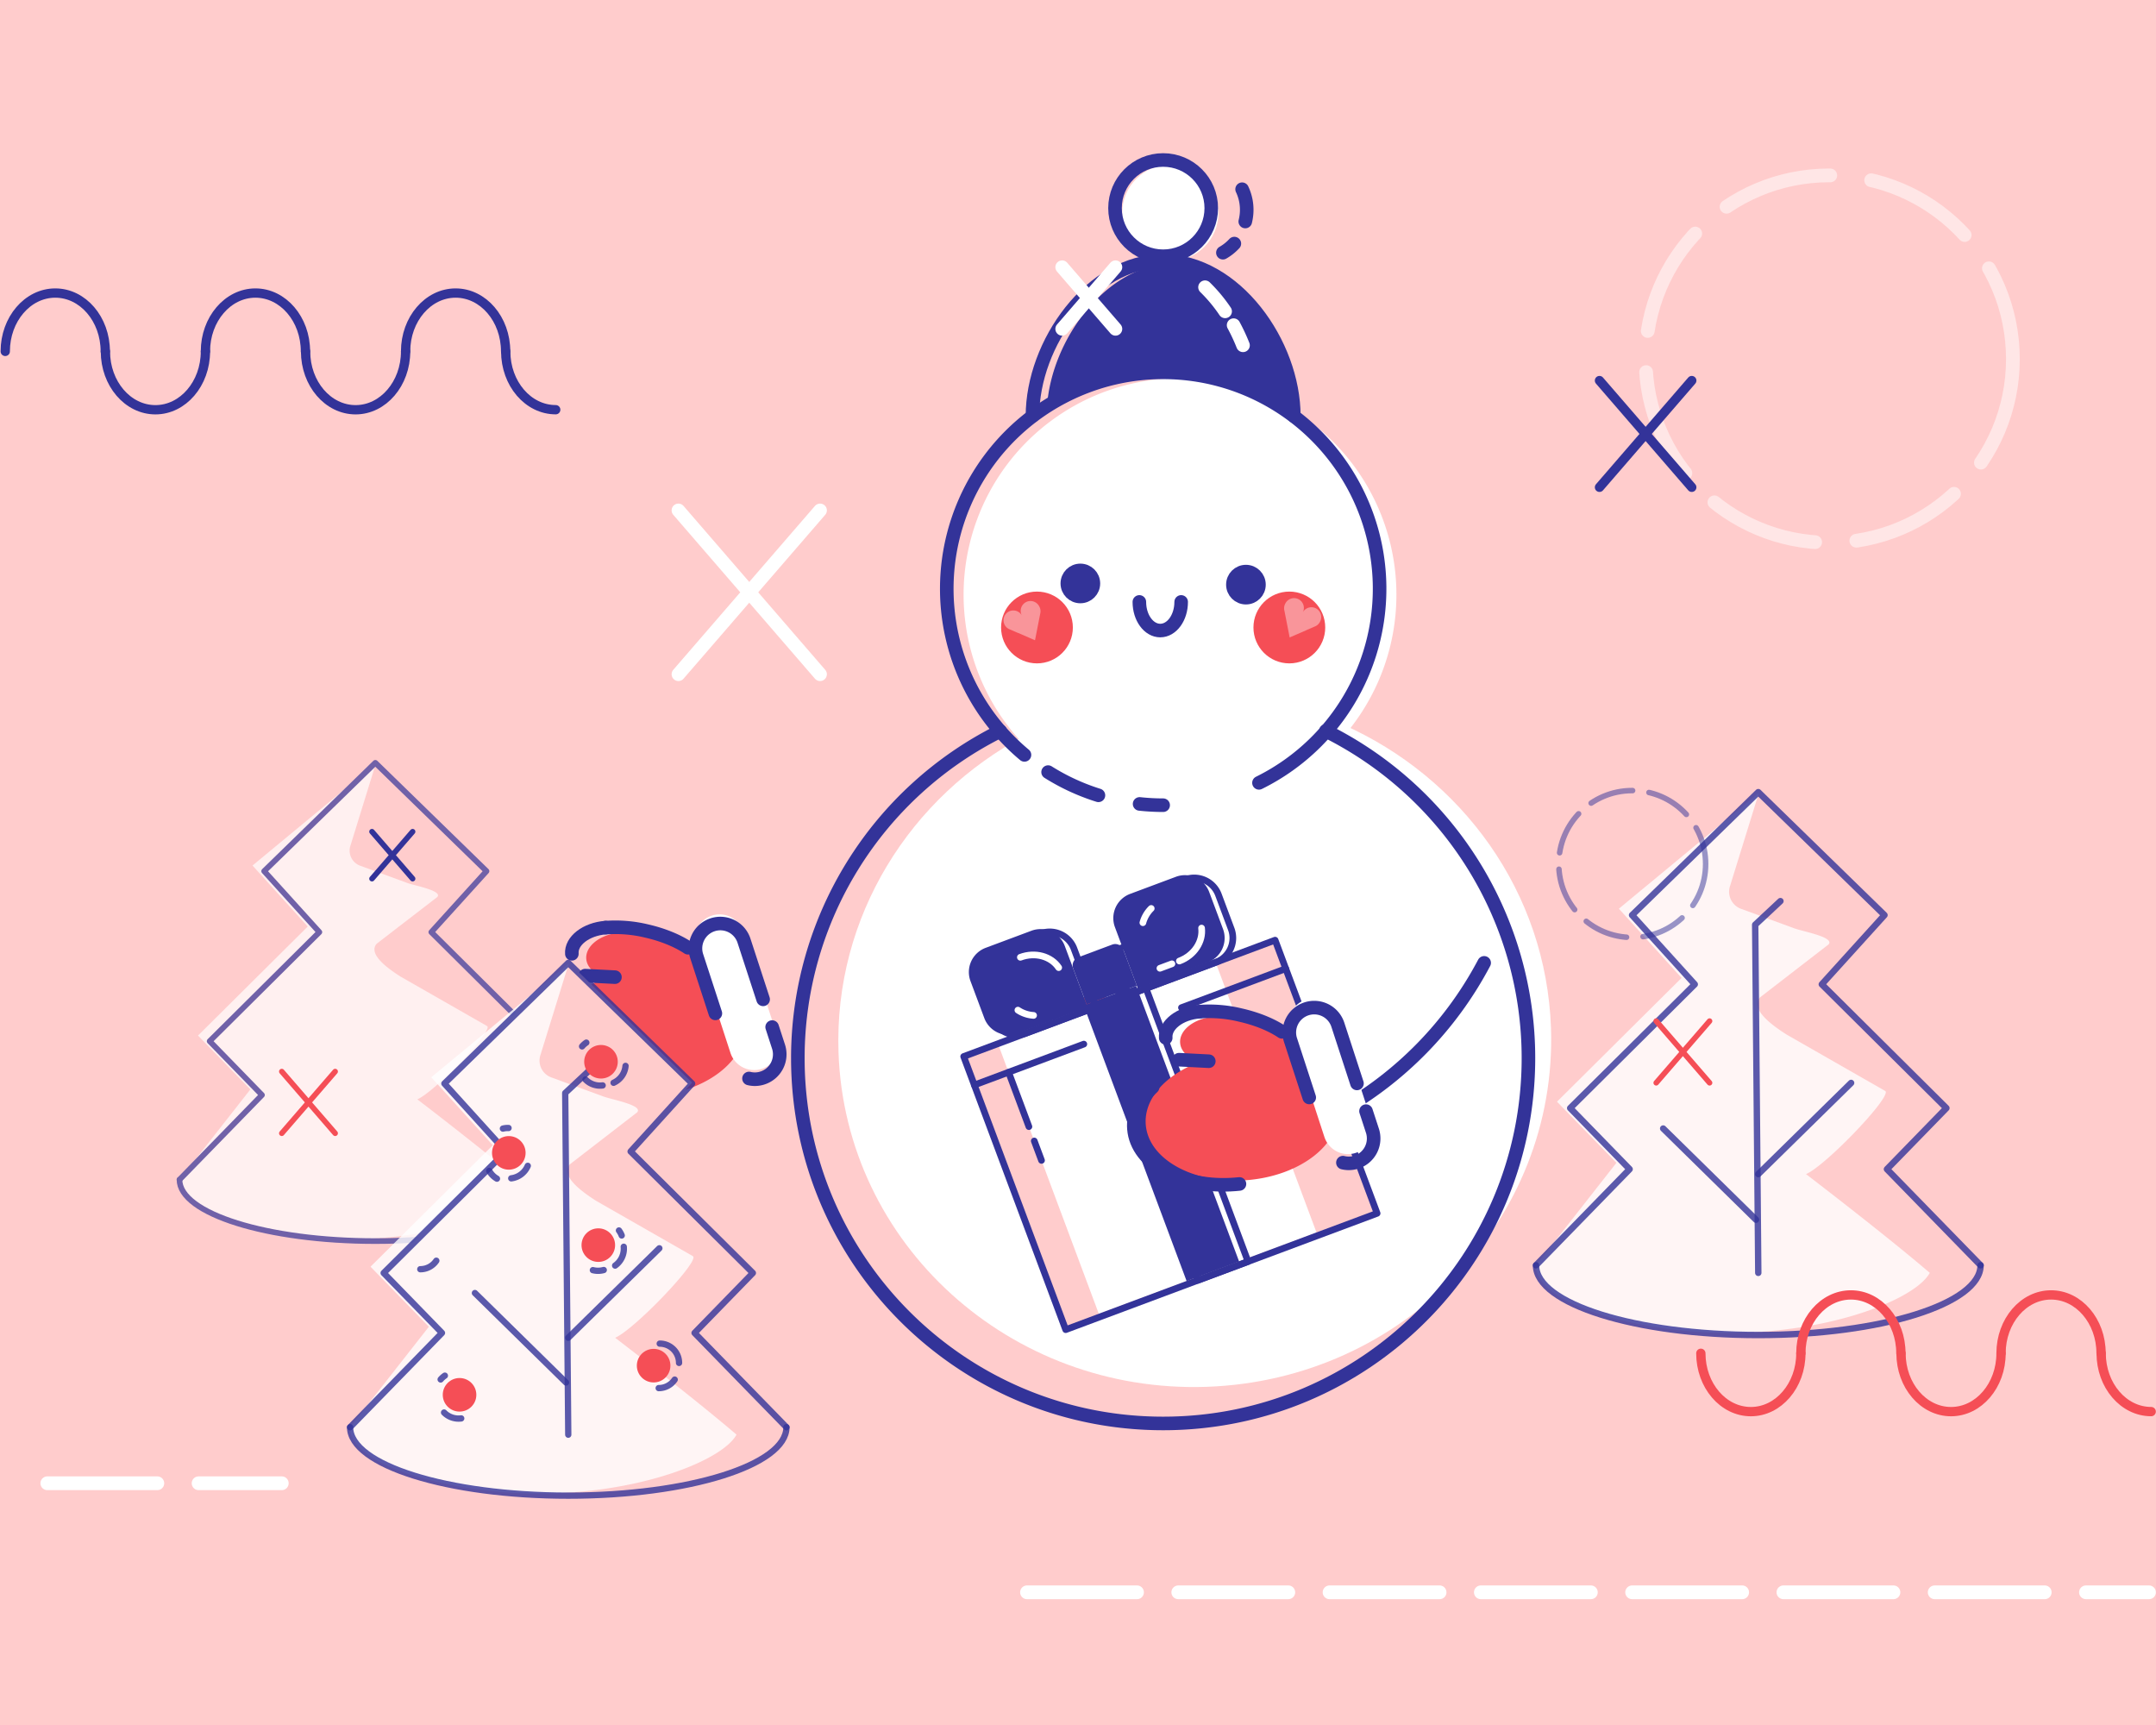 <svg id="Слой_1" data-name="Слой 1" xmlns="http://www.w3.org/2000/svg" viewBox="0 0 1293.31 1034.64"><defs><style>.cls-1{fill:#fcc;}.cls-10,.cls-15,.cls-16,.cls-17,.cls-18,.cls-19,.cls-2,.cls-20,.cls-21,.cls-22,.cls-23,.cls-24,.cls-5,.cls-6,.cls-7,.cls-9{fill:none;stroke-linecap:round;stroke-linejoin:round;}.cls-10,.cls-19,.cls-2,.cls-20,.cls-22{stroke:#fff;}.cls-2,.cls-22{stroke-width:8.25px;}.cls-2{stroke-dasharray:66 24.75;}.cls-3{opacity:0.7;}.cls-14,.cls-4{fill:#fff;}.cls-11,.cls-15,.cls-16,.cls-17,.cls-18,.cls-23,.cls-5,.cls-6,.cls-7,.cls-9{stroke:#339;}.cls-5{stroke-width:3.38px;}.cls-24,.cls-6{stroke-width:5.58px;}.cls-21,.cls-7{stroke-width:3.29px;}.cls-11,.cls-8{fill:#339;}.cls-10,.cls-11,.cls-9{stroke-width:8.14px;}.cls-11{stroke-miterlimit:10;}.cls-12{fill:#f54e56;}.cls-13{opacity:0.4;}.cls-14,.cls-15,.cls-16{opacity:0.8;}.cls-15{stroke-width:3.77px;}.cls-16{stroke-width:3.84px;}.cls-17,.cls-19{stroke-width:4px;}.cls-18{stroke-width:3.34px;}.cls-20{stroke-width:8.09px;}.cls-21,.cls-24{stroke:#f54e56;}.cls-22{stroke-dasharray:66 24.75;}.cls-22,.cls-23{opacity:0.5;}.cls-23{stroke-width:3.3px;stroke-dasharray:26.39 9.9;}</style></defs><title>конец сезона</title><rect class="cls-1" width="1293.31" height="1034.64"/><line class="cls-2" x1="616.06" y1="955.06" x2="1289.1" y2="955.06"/><line class="cls-2" x1="28.38" y1="889.65" x2="169.03" y2="889.65"/><g class="cls-3"><path class="cls-4" d="M107.67,707.53s-3.81,20.63,59.08,32c72.07,13,139.53-10.57,149-28-23.58-20.22-65.41-52.18-65.41-52.18,10.33-4.33,45.81-41.43,41.89-43.93l-52-29.72c-7-4.48-19.7-13.29-14.32-19.65L262.33,538c3.24-3.83-13.46-6.76-18.17-8.49l-28.11-10.3a9.61,9.61,0,0,1-5.72-12.37l15.15-49-74,61.27,33.13,36.58-65.84,65.41,31.42,32.28-42.48,54.16" transform="translate(0 0.03)"/><polyline class="cls-5" points="342.63 707.56 293.14 656.78 324.56 624.5 258.72 559.09 291.85 522.51 225.15 457.53 158.45 522.51 191.59 559.09 125.75 624.5 157.16 656.78 107.67 707.56"/><path class="cls-5" d="M342.63,707.53c0,20.35-52.59,36.84-117.48,36.84s-117.48-16.49-117.48-36.84" transform="translate(0 0.03)"/></g><path class="cls-6" d="M243.31,210.74c0,19.31-13.44,35-30,35s-30-15.66-30-35" transform="translate(0 0.03)"/><path class="cls-6" d="M333.36,245.71c-16.57,0-30-15.66-30-35" transform="translate(0 0.03)"/><path class="cls-6" d="M243.31,210.74c0-19.32,13.44-35,30-35s30,15.66,30,35" transform="translate(0 0.03)"/><path class="cls-6" d="M123.23,210.74c0-19.32,13.44-35,30-35s30,15.66,30,35" transform="translate(0 0.03)"/><path class="cls-6" d="M123.23,210.74c0,19.31-13.44,35-30,35s-30-15.66-30-35" transform="translate(0 0.03)"/><path class="cls-6" d="M3.15,210.74c0-19.32,13.44-35,30-35s30,15.66,30,35" transform="translate(0 0.03)"/><line class="cls-7" x1="223.13" y1="498.82" x2="247.53" y2="527.04"/><line class="cls-7" x1="223.13" y1="527.04" x2="247.53" y2="498.82"/><circle class="cls-1" cx="697.73" cy="631.09" r="221.74"/><circle class="cls-4" cx="702.05" cy="127.65" r="28.87"/><path class="cls-4" d="M771.86,469.59a129.82,129.82,0,1,0-141.41-8.71" transform="translate(0 0.03)"/><path class="cls-8" d="M776.06,251.47c1.47-42.06-29.31-91.41-69.92-93.27S630.38,202.67,628,244.69h0a119.61,119.61,0,0,1,148.07,6.78Z" transform="translate(0 0.03)"/><path class="cls-4" d="M615,441.11c-69,36.48-114.79,108.64-112,190.11C506.87,746,605.73,835.81,723.76,831.78S934.3,731.42,930.38,616.63c-2.78-81.54-53.46-150.46-124.89-182.11" transform="translate(0 0.03)"/><path class="cls-9" d="M683.61,482.16a131.74,131.74,0,0,0,14.12.76" transform="translate(0 0.03)"/><path class="cls-9" d="M628.72,463.07A129.15,129.15,0,0,0,658.91,477" transform="translate(0 0.03)"/><path class="cls-9" d="M755.22,469.52a129.82,129.82,0,1,0-140.68-16.77" transform="translate(0 0.03)"/><path class="cls-9" d="M776.11,249.47c0-43.29-35.09-93-78.38-93s-78.38,49.7-78.38,93" transform="translate(0 0.03)"/><path class="cls-10" d="M734.91,186.72a92.6,92.6,0,0,0-12.06-14.48" transform="translate(0 0.03)"/><path class="cls-10" d="M745.64,207.09A110.33,110.33,0,0,0,740,195" transform="translate(0 0.03)"/><path class="cls-9" d="M600,438.46A219.13,219.13,0,0,0,478.6,634.62c0,121,98.11,219.13,219.13,219.13s219.13-98.11,219.13-219.13A219.12,219.12,0,0,0,795.32,438.37" transform="translate(0 0.03)"/><path class="cls-9" d="M802.64,667.1a220.24,220.24,0,0,0,87.65-89.61" transform="translate(0 0.03)"/><path class="cls-9" d="M739.57,690.3a217.35,217.35,0,0,0,35.72-10.39" transform="translate(0 0.03)"/><circle class="cls-9" cx="697.73" cy="124.83" r="28.87"/><path class="cls-9" d="M747,132.83a29.66,29.66,0,0,0,.75-4.46,28.76,28.76,0,0,0-2.65-14.9" transform="translate(0 0.03)"/><path class="cls-9" d="M733.58,151.54a28.7,28.7,0,0,0,6.86-5.47" transform="translate(0 0.03)"/><circle class="cls-11" cx="648.07" cy="349.95" r="7.82"/><circle class="cls-11" cx="747.39" cy="350.66" r="7.82"/><circle class="cls-12" cx="622.04" cy="376.36" r="21.53"/><circle class="cls-12" cx="773.43" cy="376.36" r="21.53"/><circle class="cls-12" cx="656.7" cy="609.44" r="12.88"/><path class="cls-9" d="M630.71,725.75a22.47,22.47,0,0,0,7.7,12.66" transform="translate(0 0.03)"/><path class="cls-9" d="M675.54,596.85A22.4,22.4,0,0,0,657,587" transform="translate(0 0.03)"/><path class="cls-9" d="M638.53,684.52a22.57,22.57,0,0,1-7.95-9.22" transform="translate(0 0.03)"/><path class="cls-9" d="M642.5,626.9a22.51,22.51,0,0,1-7.94-9.21" transform="translate(0 0.03)"/><circle class="cls-8" cx="650.64" cy="663.72" r="12.88"/><circle class="cls-8" cx="653.13" cy="721.43" r="12.88"/><path class="cls-12" d="M425.59,588.57a7.73,7.73,0,0,0,4.11-4.79c1.78-7.71-13-17.71-33-22.34a78.91,78.91,0,0,0-24.26-2.07c-.16,0-.31,0-.47,0-11.82.94-20.9,8-20.29,15.72.42,5.26,5.2,9.48,11.92,11.36-20.29,7.39-33.78,22-32.53,37.68C332.77,645,360,659.93,391.83,657.4s56.38-21.53,54.72-42.42C445.67,603.93,437.65,594.57,425.59,588.57Z" transform="translate(0 0.03)"/><path class="cls-4" d="M464.42,615.59l2.17,6.65A14.93,14.93,0,0,1,457,641.06h0a14.94,14.94,0,0,1-18.82-9.56L417.49,568A14.92,14.92,0,0,1,427,549.16h0a14.92,14.92,0,0,1,18.82,9.56l18.56,56.87" transform="translate(0 0.03)"/><path class="cls-9" d="M363.32,556.33c-11.81.94-20.89,8-20.28,15.73" transform="translate(0 0.03)"/><path class="cls-9" d="M412.72,568.42c-6-4-14.66-7.71-24.67-10a79.23,79.23,0,0,0-24.26-2.08l-.47,0" transform="translate(0 0.03)"/><path class="cls-9" d="M401.76,650.81" transform="translate(0 0.03)"/><path class="cls-9" d="M335.21,601.61c-7.7,7.19-12,16-11.24,25.09,1.66,20.9,28.85,35.78,60.72,33.25q1.31-.11,2.58-.24" transform="translate(0 0.03)"/><path class="cls-9" d="M463.19,616,467,627.72a14.91,14.91,0,0,1-9.56,18.81h0a14.7,14.7,0,0,1-8.14.32" transform="translate(0 0.03)"/><path class="cls-9" d="M429.12,607.79l-11.2-34.34a14.92,14.92,0,0,1,9.55-18.81h0a14.92,14.92,0,0,1,18.82,9.55l11.48,35.18" transform="translate(0 0.03)"/><line class="cls-9" x1="351.01" y1="585.17" x2="368.88" y2="586.09"/><path class="cls-9" d="M708.54,361c0,9.48-5.62,17.17-12.54,17.17s-12.54-7.69-12.54-17.17" transform="translate(0 0.03)"/><g class="cls-13"><path class="cls-4" d="M783.64,377.93l4.9-2.12h0a5.82,5.82,0,0,0,3.22-2.79,5.88,5.88,0,1,0-10.4-5.47,5.88,5.88,0,1,0-10.4-5.47,5.82,5.82,0,0,0-.48,4.23h0l3.14,16,10-4.34" transform="translate(0 0.03)"/></g><g class="cls-13"><path class="cls-4" d="M610.78,379.66l-4.9-2.12h0a5.88,5.88,0,1,1,7.19-8.26,5.88,5.88,0,1,1,10.4-5.47A5.82,5.82,0,0,1,624,368h0l-3.13,16-10-4.34" transform="translate(0 0.03)"/></g><path class="cls-1" d="M451.6,762.93l-73.35-72.87,36.92-40.75-74.31-72.39-74.31,72.39,36.91,40.75-73.35,72.87,35,36L210,855.46c0,22.67,58.59,41,130.88,41s130.88-18.38,130.88-41L416.6,798.89Z" transform="translate(0 0.03)"/><path class="cls-14" d="M210,856s-4.25,23,65.82,35.62c80.29,14.49,155.45-11.78,166-31.16C415.58,838,369,802.35,369,802.35c11.5-4.82,51-46.15,46.66-48.93L357.72,720.3c-7.82-5-21.94-14.8-16-21.89l40.53-31.3c3.6-4.27-15-7.54-20.25-9.46l-31.32-11.47a10.74,10.74,0,0,1-6.37-13.79l16.89-54.55-82.49,68.27,36.91,40.75-73.35,72.87,35,36L210,856" transform="translate(0 0.03)"/><polyline class="cls-15" points="471.76 856.06 416.63 799.49 451.63 763.53 378.27 690.66 415.19 649.91 340.88 577.52 266.57 649.91 303.49 690.66 230.14 763.53 265.13 799.49 210 856.06"/><polyline class="cls-15" points="340.88 860.52 339.05 655.57 353.92 641.67"/><line class="cls-15" x1="340.88" y1="802.38" x2="395.53" y2="748.71"/><line class="cls-15" x1="339.53" y1="829.22" x2="284.88" y2="775.55"/><path class="cls-15" d="M261.73,756.14a11.57,11.57,0,0,1-9.61,5.1" transform="translate(0 0.03)"/><circle class="cls-12" cx="392.09" cy="819.11" r="10.07"/><path class="cls-15" d="M404.73,827.45a11.55,11.55,0,0,1-9.6,5.1" transform="translate(0 0.03)"/><path class="cls-15" d="M395.75,805.87a11.58,11.58,0,0,1,11.59,11.58" transform="translate(0 0.03)"/><circle class="cls-12" cx="305.22" cy="691.49" r="10.07"/><path class="cls-15" d="M316.59,699.23a12.44,12.44,0,0,1-9.91,7.5" transform="translate(0 0.03)"/><path class="cls-15" d="M298.1,706.93a12.54,12.54,0,0,1-4.59-4.64" transform="translate(0 0.03)"/><path class="cls-15" d="M371.29,738a12.52,12.52,0,0,1,1.65,3" transform="translate(0 0.03)"/><path class="cls-15" d="M374.17,747.77A12.42,12.42,0,0,1,369,759.06" transform="translate(0 0.03)"/><path class="cls-15" d="M362.17,761.72a12.54,12.54,0,0,1-6.52.08" transform="translate(0 0.03)"/><circle class="cls-12" cx="360.51" cy="636.84" r="10.07"/><path class="cls-15" d="M361.51,651a12.19,12.19,0,0,1-10.29-3.53" transform="translate(0 0.03)"/><path class="cls-15" d="M375.24,639.28a12.24,12.24,0,0,1-7.18,10.14" transform="translate(0 0.03)"/><circle class="cls-12" cx="358.91" cy="746.82" r="10.07"/><path class="cls-15" d="M349.17,627.59a12.43,12.43,0,0,1,2.54-2.26" transform="translate(0 0.03)"/><circle class="cls-12" cx="275.67" cy="836.6" r="10.07"/><path class="cls-15" d="M276.67,850.73a12.25,12.25,0,0,1-10.29-3.53" transform="translate(0 0.03)"/><path class="cls-15" d="M264.33,827.36a12.69,12.69,0,0,1,2.53-2.27" transform="translate(0 0.03)"/><path class="cls-15" d="M301.68,676.89a12.38,12.38,0,0,1,3.38-.35" transform="translate(0 0.03)"/><path class="cls-15" d="M471.76,856c0,22.67-58.6,41.05-130.88,41.05S210,878.7,210,856" transform="translate(0 0.03)"/><path class="cls-1" d="M1167.54,664l-74.73-74.24,37.61-41.52-75.71-73.76L979,548.27l37.61,41.52L941.88,664l35.65,36.64-56.17,57.64c0,23.1,59.7,41.82,133.35,41.82s133.35-18.72,133.35-41.82l-56.17-57.64Z" transform="translate(0 0.03)"/><path class="cls-14" d="M921.39,758.88s-4.33,23.42,67.06,36.3c81.8,14.76,158.37-12,169.16-31.75-26.77-22.95-74.25-59.23-74.25-59.23,11.72-4.91,52-47,47.54-49.86l-59-33.74c-8-5.08-22.36-15.08-16.26-22.3l41.29-31.9c3.68-4.35-15.28-7.68-20.62-9.63l-31.91-11.69a10.92,10.92,0,0,1-6.49-14.05l17.2-55.57-84,69.55,37.61,41.52-74.73,74.24,35.66,36.64-48.21,61.47" transform="translate(0 0.03)"/><polyline class="cls-16" points="1188.08 758.91 1131.91 701.27 1167.57 664.64 1092.83 590.4 1130.44 548.88 1054.73 475.12 979.02 548.88 1016.63 590.4 941.9 664.64 977.56 701.27 921.39 758.91"/><polyline class="cls-16" points="1054.73 763.46 1052.87 554.65 1068.02 540.48"/><line class="cls-16" x1="1054.73" y1="704.23" x2="1110.42" y2="649.54"/><line class="cls-16" x1="1053.36" y1="731.57" x2="997.68" y2="676.88"/><path class="cls-16" d="M1188.08,758.88c0,23.1-59.7,41.83-133.35,41.83S921.39,782,921.39,758.88" transform="translate(0 0.03)"/><rect class="cls-1" x="602.37" y="593.24" width="199.42" height="174.9" transform="translate(-193.78 288.69) rotate(-20.48)"/><rect class="cls-4" x="624.49" y="596.12" width="139.4" height="173" transform="translate(-194.96 286.06) rotate(-20.48)"/><rect class="cls-8" x="679.88" y="591.57" width="33.6" height="176.5" transform="translate(-193.82 286.75) rotate(-20.48)"/><path class="cls-8" d="M651.07,569.45h21.71a5.22,5.22,0,0,1,5.22,5.22v23a0,0,0,0,1,0,0H645.85a0,0,0,0,1,0,0v-23A5.22,5.22,0,0,1,651.07,569.45Z" transform="translate(-162.33 268.5) rotate(-20.48)"/><path class="cls-8" d="M686.58,529.26h29.29a15.53,15.53,0,0,1,15.53,15.53v23.66A15.53,15.53,0,0,1,715.87,584H671.05a0,0,0,0,1,0,0V544.79A15.53,15.53,0,0,1,686.58,529.26Z" transform="translate(-150.43 280.56) rotate(-20.48)"/><path class="cls-8" d="M584.41,561.62h44.82a15.53,15.53,0,0,1,15.53,15.53v23.66a15.53,15.53,0,0,1-15.53,15.53H599.93a15.53,15.53,0,0,1-15.53-15.53V561.62A0,0,0,0,1,584.41,561.62Z" transform="translate(1396.39 925.73) rotate(159.52)"/><rect class="cls-17" x="602.37" y="593.24" width="199.42" height="174.9" transform="translate(-193.78 288.69) rotate(-20.48)"/><line class="cls-17" x1="762.85" y1="667.27" x2="771.78" y2="691.19"/><line class="cls-17" x1="756.58" y1="650.49" x2="759.59" y2="658.56"/><path class="cls-18" d="M656.61,571.12h21.71a5.22,5.22,0,0,1,5.22,5.22v23a0,0,0,0,1,0,0H651.4a0,0,0,0,1,0,0v-23A5.22,5.22,0,0,1,656.61,571.12Z" transform="translate(-162.57 270.55) rotate(-20.48)"/><path class="cls-17" d="M691.82,531h29.29a15.53,15.53,0,0,1,15.53,15.53v21.87a15.53,15.53,0,0,1-15.53,15.53H676.29a0,0,0,0,1,0,0v-37.4A15.53,15.53,0,0,1,691.82,531Z" transform="translate(-150.39 282.44) rotate(-20.48)"/><path class="cls-19" d="M685.58,553.4a19.11,19.11,0,0,1,5-8.54" transform="translate(0 0.03)"/><line class="cls-19" x1="703" y1="578.08" x2="695.8" y2="580.77"/><path class="cls-19" d="M720.78,556.62c1,8.06-4.36,16.42-13.32,19.77" transform="translate(0 0.03)"/><path class="cls-19" d="M610.61,605.85A19.16,19.16,0,0,0,620,609" transform="translate(0 0.03)"/><path class="cls-19" d="M635.08,580.35c-4.5-6.77-14.05-9.55-23-6.2" transform="translate(0 0.03)"/><path class="cls-17" d="M589.64,563.35h44.82A15.53,15.53,0,0,1,650,578.88v21.87a15.53,15.53,0,0,1-15.53,15.53H605.17a15.53,15.53,0,0,1-15.53-15.53v-37.4A0,0,0,0,1,589.64,563.35Z" transform="translate(1406.82 925.52) rotate(159.52)"/><polyline class="cls-17" points="718.54 767.92 657.34 604.08 687.46 592.83 748.65 756.68 718.54 767.92"/><line class="cls-17" x1="620.42" y1="684.35" x2="624.77" y2="696"/><line class="cls-17" x1="605.02" y1="643.11" x2="617.21" y2="675.75"/><line class="cls-17" x1="771.27" y1="581.02" x2="708.72" y2="604.38"/><line class="cls-17" x1="650.15" y1="626.25" x2="584.46" y2="650.79"/><path class="cls-12" d="M781.83,639a7.69,7.69,0,0,0,4.11-4.78c1.78-7.71-13-17.72-33-22.34a79.23,79.23,0,0,0-24.26-2.08l-.47,0c-11.82.94-20.9,8-20.28,15.73.41,5.25,5.19,9.48,11.91,11.36-20.29,7.38-33.78,22-32.53,37.68,1.66,20.89,28.85,35.78,60.72,33.24s56.38-21.52,54.72-42.41C801.91,654.36,793.9,645,781.83,639Z" transform="translate(0 0.03)"/><path class="cls-4" d="M820.66,666l2.17,6.65a14.91,14.91,0,0,1-9.55,18.81h0a14.92,14.92,0,0,1-18.82-9.55L773.73,618.4a14.91,14.91,0,0,1,9.55-18.81h0a14.92,14.92,0,0,1,18.82,9.55L820.66,666" transform="translate(0 0.03)"/><path class="cls-9" d="M719.56,606.76c-11.81.94-20.89,8-20.28,15.72" transform="translate(0 0.03)"/><path class="cls-9" d="M769,618.85c-6-4.05-14.67-7.72-24.68-10A78.88,78.88,0,0,0,720,606.74l-.48,0" transform="translate(0 0.03)"/><path class="cls-9" d="M758,701.23" transform="translate(0 0.03)"/><path class="cls-9" d="M691.45,652c-7.7,7.19-12,16-11.24,25.09,1.66,20.89,28.85,35.78,60.72,33.25q1.3-.11,2.58-.24" transform="translate(0 0.03)"/><path class="cls-9" d="M819.43,666.42l3.83,11.73A14.92,14.92,0,0,1,813.71,697h0a14.9,14.9,0,0,1-8.14.32" transform="translate(0 0.03)"/><path class="cls-9" d="M785.36,658.22l-11.2-34.34a14.91,14.91,0,0,1,9.55-18.81h0a14.92,14.92,0,0,1,18.82,9.55L814,649.8" transform="translate(0 0.03)"/><line class="cls-9" x1="707.25" y1="635.6" x2="725.12" y2="636.51"/><line class="cls-20" x1="637.12" y1="160.23" x2="669.15" y2="197.28"/><line class="cls-20" x1="637.12" y1="197.28" x2="669.15" y2="160.23"/><line class="cls-10" x1="406.95" y1="306.12" x2="491.94" y2="404.42"/><line class="cls-10" x1="406.95" y1="404.42" x2="491.94" y2="306.12"/><line class="cls-21" x1="169.03" y1="642.7" x2="201.06" y2="679.74"/><line class="cls-21" x1="169.03" y1="679.74" x2="201.06" y2="642.7"/><line class="cls-21" x1="993.49" y1="612.43" x2="1025.52" y2="649.47"/><line class="cls-21" x1="993.49" y1="649.47" x2="1025.52" y2="612.43"/><circle class="cls-22" cx="1097.31" cy="215.36" r="110.16"/><circle class="cls-23" cx="979.1" cy="518.23" r="44.05"/><line class="cls-6" x1="959.47" y1="228.26" x2="1014.83" y2="292.28"/><line class="cls-6" x1="959.47" y1="292.28" x2="1014.83" y2="228.26"/><path class="cls-24" d="M1290.42,846.64c-16.58,0-30-15.66-30-35" transform="translate(0 0.03)"/><path class="cls-24" d="M1200.36,811.66c0,19.32-13.44,35-30,35s-30-15.66-30-35" transform="translate(0 0.03)"/><path class="cls-24" d="M1200.36,811.66c0-19.32,13.44-35,30-35s30,15.66,30,35" transform="translate(0 0.03)"/><path class="cls-24" d="M1080.28,811.66c0,19.32-13.44,35-30,35s-30-15.66-30-35" transform="translate(0 0.03)"/><path class="cls-24" d="M1080.28,811.66c0-19.32,13.44-35,30-35s30,15.66,30,35" transform="translate(0 0.03)"/></svg>